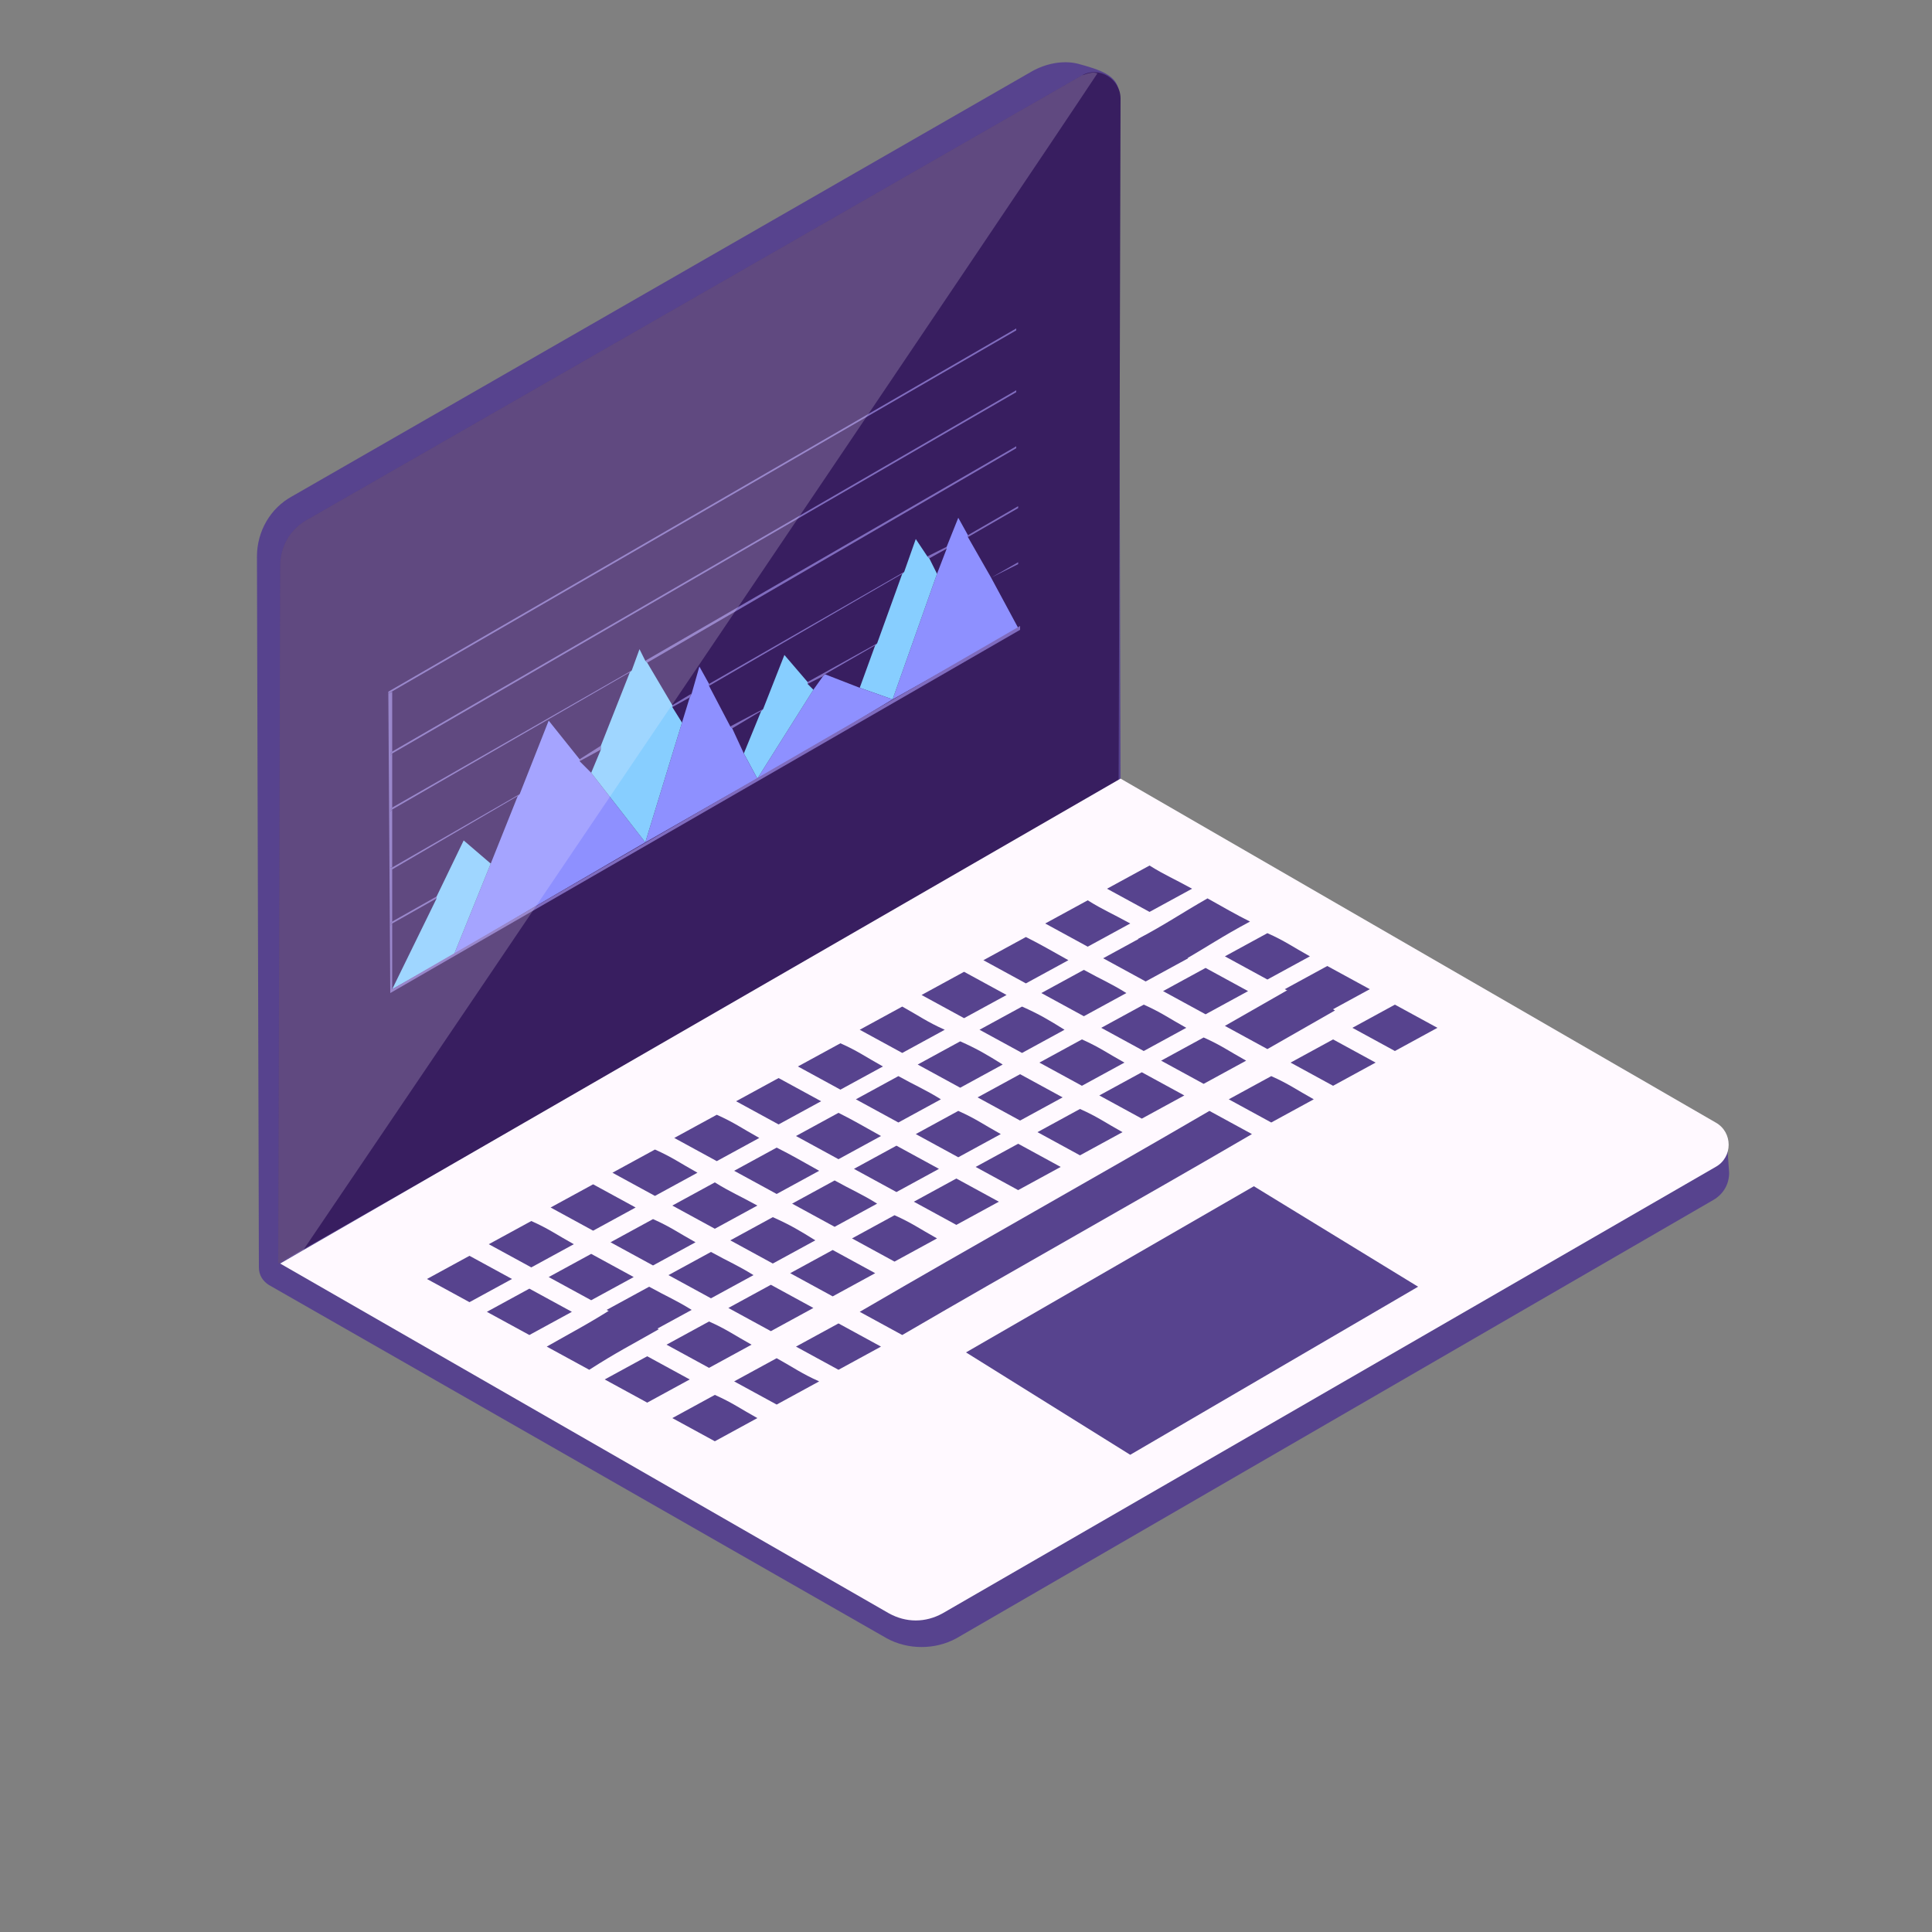 <?xml version="1.0" encoding="utf-8"?>
<!-- Generator: Adobe Illustrator 19.0.0, SVG Export Plug-In . SVG Version: 6.00 Build 0)  -->
<svg version="1.1" id="Layer_1" xmlns="http://www.w3.org/2000/svg" xmlns:xlink="http://www.w3.org/1999/xlink" x="0px" y="0px"
	 viewBox="0 0 100 100" style="enable-background:new 0 0 100 100;" xml:space="preserve">
<rect x="0" y="0" width="100" height="100" fill="#808080" stroke="none"/>
<style type="text/css">
	.st0{fill:#57438E;}
	.st1{fill:#381E60;}
	.st2{fill:#FFF9FF;}
	.st3{fill:#806CBE;}
	.st4{enable-background:new    ;}
	.st5{fill:#8E90FF;}
	.st6{fill:#87CEFF;}
	.st7{opacity:0.2;fill:#FFF9FF;}
</style>
<g id="XMLID_86_">
	<g id="XMLID_87_">
		<g id="XMLID_138_">
			<path id="XMLID_84_" class="st0" d="M15.1,25.7L53.4,3.7c0.7-0.4,1.6-0.6,2.4-0.4c1.1,0.3,2.1,0.6,2.1,1.5l0.1,35.6l-3.4,2
				c1.1,0.5,34.7,16.9,34.8,16.9l0.1,1.4c0,0.6-0.3,1.1-0.8,1.4c-5.7,3.3-39.2,22.7-39.2,22.7c-1.1,0.6-2.5,0.6-3.6,0L13.9,66.5
				c-0.3-0.2-0.5-0.5-0.5-0.9l-0.1-36.8C13.3,27.5,14,26.3,15.1,25.7z"/>
			<g id="XMLID_199_">
				<path id="XMLID_83_" class="st1" d="M14.4,65.4l43.5-24.8L58,5.1c0-1-1.1-1.7-2-1.2l-40.1,23c-0.9,0.5-1.4,1.4-1.4,2.4
					L14.4,65.4z"/>
				<polygon id="XMLID_82_" class="st1" points="56.2,6 16.4,28.8 16.3,62.3 56.2,39.4 				"/>
			</g>
			<g id="XMLID_197_">
				<path id="XMLID_81_" class="st2" d="M14.5,65.4l43.5-25.1l30.8,17.8c0.9,0.5,0.9,1.8,0,2.3l-40,23.1c-0.9,0.5-1.9,0.5-2.8,0
					L14.5,65.4z"/>
			</g>
			<g id="XMLID_140_">
				<g id="XMLID_141_">
					<path id="XMLID_80_" class="st0" d="M26.5,66.2c-0.9,0.5-1.3,0.7-2.2,1.2c-0.9-0.5-1.3-0.7-2.2-1.2c0.9-0.5,1.3-0.7,2.2-1.2
						C25.2,65.5,25.6,65.7,26.5,66.2z"/>
					<path id="XMLID_79_" class="st0" d="M29.7,64.4c-0.9,0.5-1.3,0.7-2.2,1.2c-0.9-0.5-1.3-0.7-2.2-1.2c0.9-0.5,1.3-0.7,2.2-1.2
						C28.4,63.6,28.8,63.9,29.7,64.4z"/>
					<path id="XMLID_78_" class="st0" d="M32.9,62.5c-0.9,0.5-1.3,0.7-2.2,1.2c-0.9-0.5-1.3-0.7-2.2-1.2c0.9-0.5,1.3-0.7,2.2-1.2
						C31.6,61.8,32,62,32.9,62.5z"/>
					<path id="XMLID_77_" class="st0" d="M36.1,60.7c-0.9,0.5-1.3,0.7-2.2,1.2c-0.9-0.5-1.3-0.7-2.2-1.2c0.9-0.5,1.3-0.7,2.2-1.2
						C34.8,59.9,35.2,60.2,36.1,60.7z"/>
					<path id="XMLID_76_" class="st0" d="M39.3,58.9c-0.9,0.5-1.3,0.7-2.2,1.2c-0.9-0.5-1.3-0.7-2.2-1.2c0.9-0.5,1.3-0.7,2.2-1.2
						C38,58.1,38.4,58.4,39.3,58.9z"/>
					<path id="XMLID_75_" class="st0" d="M42.5,57c-0.9,0.5-1.3,0.7-2.2,1.2c-0.9-0.5-1.3-0.7-2.2-1.2c0.9-0.5,1.3-0.7,2.2-1.2
						C41.2,56.3,41.6,56.5,42.5,57z"/>
					<path id="XMLID_74_" class="st0" d="M45.7,55.2c-0.9,0.5-1.3,0.7-2.2,1.2c-0.9-0.5-1.3-0.7-2.2-1.2c0.9-0.5,1.3-0.7,2.2-1.2
						C44.4,54.4,44.8,54.7,45.7,55.2z"/>
					<path id="XMLID_73_" class="st0" d="M48.9,53.3c-0.9,0.5-1.3,0.7-2.2,1.2c-0.9-0.5-1.3-0.7-2.2-1.2c0.9-0.5,1.3-0.7,2.2-1.2
						C47.6,52.6,48,52.9,48.9,53.3z"/>
					<path id="XMLID_72_" class="st0" d="M52.1,51.5c-0.9,0.5-1.3,0.7-2.2,1.2c-0.9-0.5-1.3-0.7-2.2-1.2c0.9-0.5,1.3-0.7,2.2-1.2
						C50.8,50.8,51.2,51,52.1,51.5z"/>
					<path id="XMLID_71_" class="st0" d="M55.3,49.7c-0.9,0.5-1.3,0.7-2.2,1.2c-0.9-0.5-1.3-0.7-2.2-1.2c0.9-0.5,1.3-0.7,2.2-1.2
						C53.9,48.9,54.4,49.2,55.3,49.7z"/>
					<path id="XMLID_70_" class="st0" d="M58.5,47.8c-0.9,0.5-1.3,0.7-2.2,1.2c-0.9-0.5-1.3-0.7-2.2-1.2c0.9-0.5,1.3-0.7,2.2-1.2
						C57.1,47.1,57.6,47.3,58.5,47.8z"/>
					<path id="XMLID_69_" class="st0" d="M61.7,46c-0.9,0.5-1.3,0.7-2.2,1.2c-0.9-0.5-1.3-0.7-2.2-1.2c0.9-0.5,1.3-0.7,2.2-1.2
						C60.3,45.3,60.8,45.5,61.7,46z"/>
					<path id="XMLID_68_" class="st0" d="M29.6,67.9c-0.9,0.5-1.3,0.7-2.2,1.2c-0.9-0.5-1.3-0.7-2.2-1.2c0.9-0.5,1.3-0.7,2.2-1.2
						C28.3,67.2,28.7,67.4,29.6,67.9z"/>
					<path id="XMLID_67_" class="st0" d="M32.8,66.1c-0.9,0.5-1.3,0.7-2.2,1.2c-0.9-0.5-1.3-0.7-2.2-1.2c0.9-0.5,1.3-0.7,2.2-1.2
						C31.5,65.4,31.9,65.6,32.8,66.1z"/>
					<path id="XMLID_66_" class="st0" d="M36,64.3c-0.9,0.5-1.3,0.7-2.2,1.2c-0.9-0.5-1.3-0.7-2.2-1.2c0.9-0.5,1.3-0.7,2.2-1.2
						C34.7,63.5,35.1,63.8,36,64.3z"/>
					<path id="XMLID_65_" class="st0" d="M39.2,62.4c-0.9,0.5-1.3,0.7-2.2,1.2c-0.9-0.5-1.3-0.7-2.2-1.2c0.9-0.5,1.3-0.7,2.2-1.2
						C37.8,61.7,38.3,61.9,39.2,62.4z"/>
					<path id="XMLID_64_" class="st0" d="M42.4,60.6c-0.9,0.5-1.3,0.7-2.2,1.2c-0.9-0.5-1.3-0.7-2.2-1.2c0.9-0.5,1.3-0.7,2.2-1.2
						C41,59.8,41.5,60.1,42.4,60.6z"/>
					<path id="XMLID_63_" class="st0" d="M45.6,58.8c-0.9,0.5-1.3,0.7-2.2,1.2c-0.9-0.5-1.3-0.7-2.2-1.2c0.9-0.5,1.3-0.7,2.2-1.2
						C44.2,58,44.7,58.3,45.6,58.8z"/>
					<path id="XMLID_62_" class="st0" d="M48.7,56.9c-0.9,0.5-1.3,0.7-2.2,1.2c-0.9-0.5-1.3-0.7-2.2-1.2c0.9-0.5,1.3-0.7,2.2-1.2
						C47.4,56.2,47.9,56.4,48.7,56.9z"/>
					<path id="XMLID_61_" class="st0" d="M51.9,55.1c-0.9,0.5-1.3,0.7-2.2,1.2c-0.9-0.5-1.3-0.7-2.2-1.2c0.9-0.5,1.3-0.7,2.2-1.2
						C50.6,54.3,51.1,54.6,51.9,55.1z"/>
					<path id="XMLID_60_" class="st0" d="M55.1,53.3c-0.9,0.5-1.3,0.7-2.2,1.2c-0.9-0.5-1.3-0.7-2.2-1.2c0.9-0.5,1.3-0.7,2.2-1.2
						C53.8,52.5,54.3,52.8,55.1,53.3z"/>
					<path id="XMLID_59_" class="st0" d="M58.3,51.4c-0.9,0.5-1.3,0.7-2.2,1.2c-0.9-0.5-1.3-0.7-2.2-1.2c0.9-0.5,1.3-0.7,2.2-1.2
						C57,50.7,57.5,50.9,58.3,51.4z"/>
					<path id="XMLID_58_" class="st0" d="M61.5,49.6c-0.9,0.5-1.3,0.7-2.2,1.2c-0.9-0.5-1.3-0.7-2.2-1.2c0.9-0.5,1.3-0.7,2.2-1.2
						C60.2,48.8,60.7,49.1,61.5,49.6z"/>
					<path id="XMLID_57_" class="st0" d="M64.7,47.7c-1.5,0.8-2.2,1.3-3.6,2.1c-0.9-0.5-1.3-0.7-2.2-1.2c1.5-0.8,2.2-1.3,3.6-2.1
						C63.4,47,63.9,47.3,64.7,47.7z"/>
					<path id="XMLID_56_" class="st0" d="M34.1,68.8c-1.4,0.8-2.2,1.2-3.6,2.1c-0.9-0.5-1.3-0.7-2.2-1.2c1.4-0.8,2.2-1.2,3.6-2.1
						C32.8,68.1,33.2,68.4,34.1,68.8z"/>
					<path id="XMLID_55_" class="st0" d="M35.8,67.8c-0.9,0.5-1.3,0.7-2.2,1.2c-0.9-0.5-1.3-0.7-2.2-1.2c0.9-0.5,1.3-0.7,2.2-1.2
						C34.5,67.1,35,67.3,35.8,67.8z"/>
					<path id="XMLID_54_" class="st0" d="M39,66c-0.9,0.5-1.3,0.7-2.2,1.2c-0.9-0.5-1.3-0.7-2.2-1.2c0.9-0.5,1.3-0.7,2.2-1.2
						C37.7,65.3,38.2,65.5,39,66z"/>
					<path id="XMLID_53_" class="st0" d="M42.2,64.2c-0.9,0.5-1.3,0.7-2.2,1.2c-0.9-0.5-1.3-0.7-2.2-1.2c0.9-0.5,1.3-0.7,2.2-1.2
						C40.9,63.4,41.4,63.7,42.2,64.2z"/>
					<path id="XMLID_52_" class="st0" d="M45.4,62.3c-0.9,0.5-1.3,0.7-2.2,1.2c-0.9-0.5-1.3-0.7-2.2-1.2c0.9-0.5,1.3-0.7,2.2-1.2
						C44.1,61.6,44.6,61.8,45.4,62.3z"/>
					<path id="XMLID_51_" class="st0" d="M48.6,60.5c-0.9,0.5-1.3,0.7-2.2,1.2c-0.9-0.5-1.3-0.7-2.2-1.2c0.9-0.5,1.3-0.7,2.2-1.2
						C47.3,59.8,47.7,60,48.6,60.5z"/>
					<path id="XMLID_50_" class="st0" d="M51.8,58.7c-0.9,0.5-1.3,0.7-2.2,1.2c-0.9-0.5-1.3-0.7-2.2-1.2c0.9-0.5,1.3-0.7,2.2-1.2
						C50.5,57.9,50.9,58.2,51.8,58.7z"/>
					<path id="XMLID_49_" class="st0" d="M55,56.8c-0.9,0.5-1.3,0.7-2.2,1.2c-0.9-0.5-1.3-0.7-2.2-1.2c0.9-0.5,1.3-0.7,2.2-1.2
						C53.7,56.1,54.1,56.3,55,56.8z"/>
					<path id="XMLID_48_" class="st0" d="M58.2,55c-0.9,0.5-1.3,0.7-2.2,1.2c-0.9-0.5-1.3-0.7-2.2-1.2c0.9-0.5,1.3-0.7,2.2-1.2
						C56.9,54.2,57.3,54.5,58.2,55z"/>
					<path id="XMLID_47_" class="st0" d="M61.4,53.2c-0.9,0.5-1.3,0.7-2.2,1.2c-0.9-0.5-1.3-0.7-2.2-1.2c0.9-0.5,1.3-0.7,2.2-1.2
						C60.1,52.4,60.5,52.7,61.4,53.2z"/>
					<path id="XMLID_46_" class="st0" d="M64.6,51.3c-0.9,0.5-1.3,0.7-2.2,1.2c-0.9-0.5-1.3-0.7-2.2-1.2c0.9-0.5,1.3-0.7,2.2-1.2
						C63.3,50.6,63.7,50.8,64.6,51.3z"/>
					<path id="XMLID_45_" class="st0" d="M67.8,49.5c-0.9,0.5-1.3,0.7-2.2,1.2c-0.9-0.5-1.3-0.7-2.2-1.2c0.9-0.5,1.3-0.7,2.2-1.2
						C66.5,48.7,66.9,49,67.8,49.5z"/>
					<path id="XMLID_44_" class="st0" d="M35.7,71.4c-0.9,0.5-1.3,0.7-2.2,1.2c-0.9-0.5-1.3-0.7-2.2-1.2c0.9-0.5,1.3-0.7,2.2-1.2
						C34.4,70.7,34.8,70.9,35.7,71.4z"/>
					<path id="XMLID_43_" class="st0" d="M38.9,69.6c-0.9,0.5-1.3,0.7-2.2,1.2c-0.9-0.5-1.3-0.7-2.2-1.2c0.9-0.5,1.3-0.7,2.2-1.2
						C37.6,68.8,38,69.1,38.9,69.6z"/>
					<path id="XMLID_42_" class="st0" d="M42.1,67.7c-0.9,0.5-1.3,0.7-2.2,1.2c-0.9-0.5-1.3-0.7-2.2-1.2c0.9-0.5,1.3-0.7,2.2-1.2
						C40.8,67,41.2,67.2,42.1,67.7z"/>
					<path id="XMLID_41_" class="st0" d="M45.3,65.9c-0.9,0.5-1.3,0.7-2.2,1.2c-0.9-0.5-1.3-0.7-2.2-1.2c0.9-0.5,1.3-0.7,2.2-1.2
						C44,65.2,44.4,65.4,45.3,65.9z"/>
					<path id="XMLID_40_" class="st0" d="M48.5,64.1c-0.9,0.5-1.3,0.7-2.2,1.2c-0.9-0.5-1.3-0.7-2.2-1.2c0.9-0.5,1.3-0.7,2.2-1.2
						C47.2,63.3,47.6,63.6,48.5,64.1z"/>
					<path id="XMLID_39_" class="st0" d="M51.7,62.2c-0.9,0.5-1.3,0.7-2.2,1.2c-0.9-0.5-1.3-0.7-2.2-1.2c0.9-0.5,1.3-0.7,2.2-1.2
						C50.4,61.5,50.8,61.7,51.7,62.2z"/>
					<path id="XMLID_38_" class="st0" d="M54.9,60.4c-0.9,0.5-1.3,0.7-2.2,1.2c-0.9-0.5-1.3-0.7-2.2-1.2c0.9-0.5,1.3-0.7,2.2-1.2
						C53.6,59.7,54,59.9,54.9,60.4z"/>
					<path id="XMLID_37_" class="st0" d="M58.1,58.6c-0.9,0.5-1.3,0.7-2.2,1.2c-0.9-0.5-1.3-0.7-2.2-1.2c0.9-0.5,1.3-0.7,2.2-1.2
						C56.8,57.8,57.2,58.1,58.1,58.6z"/>
					<path id="XMLID_36_" class="st0" d="M61.3,56.7c-0.9,0.5-1.3,0.7-2.2,1.2c-0.9-0.5-1.3-0.7-2.2-1.2c0.9-0.5,1.3-0.7,2.2-1.2
						C60,56,60.4,56.2,61.3,56.7z"/>
					<path id="XMLID_35_" class="st0" d="M64.5,54.9c-0.9,0.5-1.3,0.7-2.2,1.2c-0.9-0.5-1.3-0.7-2.2-1.2c0.9-0.5,1.3-0.7,2.2-1.2
						C63.2,54.1,63.6,54.4,64.5,54.9z"/>
					<path id="XMLID_34_" class="st0" d="M69.1,52.3c-1.4,0.8-2.1,1.2-3.5,2c-0.9-0.5-1.3-0.7-2.2-1.2c1.4-0.8,2.1-1.2,3.5-2
						C67.7,51.5,68.2,51.8,69.1,52.3z"/>
					<path id="XMLID_33_" class="st0" d="M70.9,51.2c-0.9,0.5-1.3,0.7-2.2,1.2c-0.9-0.5-1.3-0.7-2.2-1.2c0.9-0.5,1.3-0.7,2.2-1.2
						C69.6,50.5,70,50.7,70.9,51.2z"/>
					<path id="XMLID_32_" class="st0" d="M39.2,73.4c-0.9,0.5-1.3,0.7-2.2,1.2c-0.9-0.5-1.3-0.7-2.2-1.2c0.9-0.5,1.3-0.7,2.2-1.2
						C37.9,72.6,38.3,72.9,39.2,73.4z"/>
					<path id="XMLID_31_" class="st0" d="M42.4,71.5c-0.9,0.5-1.3,0.7-2.2,1.2c-0.9-0.5-1.3-0.7-2.2-1.2c0.9-0.5,1.3-0.7,2.2-1.2
						C41.1,70.8,41.5,71.1,42.4,71.5z"/>
					<path id="XMLID_30_" class="st0" d="M45.6,69.7c-0.9,0.5-1.3,0.7-2.2,1.2c-0.9-0.5-1.3-0.7-2.2-1.2c0.9-0.5,1.3-0.7,2.2-1.2
						C44.3,69,44.7,69.2,45.6,69.7z"/>
					<path id="XMLID_29_" class="st0" d="M64.8,58.7c-6,3.5-12.1,6.9-18.1,10.4c-0.9-0.5-1.3-0.7-2.2-1.2c6-3.5,12.1-6.9,18.1-10.4
						C63.5,58,63.9,58.2,64.8,58.7z"/>
					<path id="XMLID_28_" class="st0" d="M68,56.9c-0.9,0.5-1.3,0.7-2.2,1.2c-0.9-0.5-1.3-0.7-2.2-1.2c0.9-0.5,1.3-0.7,2.2-1.2
						C66.7,56.1,67.1,56.4,68,56.9z"/>
					<path id="XMLID_27_" class="st0" d="M71.2,55c-0.9,0.5-1.3,0.7-2.2,1.2c-0.9-0.5-1.3-0.7-2.2-1.2c0.9-0.5,1.3-0.7,2.2-1.2
						C69.9,54.3,70.3,54.5,71.2,55z"/>
					<path id="XMLID_26_" class="st0" d="M74.4,53.2c-0.9,0.5-1.3,0.7-2.2,1.2c-0.9-0.5-1.3-0.7-2.2-1.2c0.9-0.5,1.3-0.7,2.2-1.2
						C73.1,52.5,73.5,52.7,74.4,53.2z"/>
				</g>
			</g>
			<polygon id="XMLID_25_" class="st0" points="50,70 64.9,61.4 73.4,66.6 58.5,75.3 			"/>
		</g>
		<g id="XMLID_89_">
			<g id="XMLID_136_">
				<polygon id="XMLID_24_" class="st3" points="50.1,27.7 52.7,26.2 52.7,26.3 50.1,27.8 				"/>
			</g>
			<g id="XMLID_134_">
				<polygon id="XMLID_23_" class="st3" points="48.1,28.9 48,28.8 49,28.3 49,28.4 				"/>
			</g>
			<g id="XMLID_132_">
				<polygon id="XMLID_22_" class="st3" points="51.3,29.9 52.7,29.1 52.7,29.2 51.3,29.9 				"/>
			</g>
			<g id="XMLID_109_" class="st4">
				<g id="XMLID_130_">
					<polygon id="XMLID_21_" class="st5" points="51.3,29.9 52.7,32.5 51,33.5 46.2,36.2 48.5,29.7 49,28.4 49,28.3 49.6,26.8 
						50.1,27.7 50.1,27.8 51.3,29.9 					"/>
				</g>
				<g id="XMLID_128_">
					<polygon id="XMLID_20_" class="st6" points="48.1,28.9 48.5,29.7 46.2,36.2 44.5,35.6 45.3,33.4 45.4,33.3 46.7,29.7 
						46.8,29.6 47.4,27.9 48,28.8 					"/>
				</g>
				<g id="XMLID_126_">
					<polygon id="XMLID_19_" class="st5" points="42.7,34.9 44.5,35.6 46.2,36.2 43.7,37.7 39.2,40.3 42.1,35.7 42.6,35 42.7,34.9 
											"/>
				</g>
				<g id="XMLID_124_">
					<polygon id="XMLID_18_" class="st3" points="41.8,35.4 41.8,35.3 45.4,33.3 45.3,33.4 42.7,34.9 42.7,34.9 42.6,35 					"/>
				</g>
				<g id="XMLID_122_">
					<polygon id="XMLID_17_" class="st6" points="41.8,35.4 42.1,35.7 39.2,40.3 38.5,39 39.4,36.8 39.5,36.7 40.6,33.9 41.8,35.3 
											"/>
				</g>
				<g id="XMLID_120_">
					<polygon id="XMLID_16_" class="st3" points="37.9,37.7 37.8,37.6 39.5,36.7 39.4,36.8 					"/>
				</g>
				<g id="XMLID_118_">
					<polygon id="XMLID_15_" class="st3" points="36.7,35.5 36.7,35.4 46.8,29.6 46.7,29.7 					"/>
				</g>
				<g id="XMLID_116_">
					<polygon id="XMLID_14_" class="st5" points="37.9,37.7 38.5,39 39.2,40.3 37.6,41.2 33.4,43.6 35.3,37.4 35.7,36.1 35.8,35.9 
						36.2,34.5 36.7,35.4 36.7,35.5 37.8,37.6 					"/>
				</g>
				<g id="XMLID_114_">
					<polygon id="XMLID_13_" class="st3" points="34.8,36.6 34.8,36.5 35.8,35.9 35.7,36.1 					"/>
				</g>
				<g id="XMLID_112_">
					<polygon id="XMLID_12_" class="st3" points="33.4,34.2 52.6,23.1 52.6,23.2 33.5,34.3 					"/>
				</g>
				<g id="XMLID_110_">
					<polygon id="XMLID_11_" class="st3" points="52.6,20.2 52.6,20.3 20.3,39 20.2,39.1 20.2,39 20.3,38.9 					"/>
				</g>
			</g>
			<g id="XMLID_107_">
				<polygon id="XMLID_10_" class="st3" points="20.2,41.9 20.3,41.8 32.7,34.7 32.6,34.8 20.3,41.9 20.2,42 				"/>
			</g>
			<g id="XMLID_105_">
				<polygon id="XMLID_9_" class="st3" points="30,39.4 30,39.3 31.1,38.6 31.1,38.8 				"/>
			</g>
			<g id="XMLID_103_">
				<polygon id="XMLID_8_" class="st3" points="20.2,47.8 20.3,47.7 22.6,46.4 22.6,46.5 20.3,47.8 20.2,47.9 				"/>
			</g>
			<g id="XMLID_96_" class="st4">
				<g id="XMLID_101_">
					<polygon id="XMLID_7_" class="st5" points="30,39.4 30.6,40 33.4,43.6 27.9,46.8 23.5,49.4 25.4,44.7 26.8,41.2 26.9,41.1 
						28.4,37.3 30,39.3 					"/>
				</g>
				<g id="XMLID_99_">
					<polygon id="XMLID_6_" class="st6" points="24,43.5 25.4,44.7 23.5,49.4 20.3,51.2 22.6,46.5 22.6,46.4 					"/>
				</g>
				<g id="XMLID_97_">
					<polygon id="XMLID_5_" class="st3" points="20.2,44.9 20.3,44.9 26.9,41.1 26.8,41.2 20.3,45 20.2,45 					"/>
				</g>
			</g>
			<g id="XMLID_94_">
				<polygon id="XMLID_4_" class="st6" points="34.8,36.6 35.3,37.4 33.4,43.6 30.6,40 31.1,38.8 31.1,38.6 32.6,34.8 32.7,34.7 
					33.1,33.6 33.4,34.2 33.5,34.3 34.8,36.5 				"/>
			</g>
			<g id="XMLID_92_">
				<polygon id="XMLID_3_" class="st3" points="52.6,17 52.6,17.1 20.1,35.9 20.1,35.8 				"/>
			</g>
			<g id="XMLID_90_">
				<polygon id="XMLID_2_" class="st3" points="20.3,35.8 20.3,38.9 20.2,39 20.2,39.1 20.3,39 20.3,41.8 20.2,41.9 20.2,42 
					20.3,41.9 20.3,44.9 20.2,44.9 20.2,45 20.3,45 20.3,47.7 20.2,47.8 20.2,47.9 20.3,47.8 20.3,51.2 52.8,32.4 52.8,32.6 
					20.2,51.4 20.1,35.9 				"/>
			</g>
		</g>
		<path id="XMLID_1_" class="st7" d="M56,3.9l-40.1,23c-0.9,0.5-1.4,1.4-1.4,2.4l-0.1,36.1l1.3-0.7c7.8-11.5,37.2-55,41.1-60.9
			C56.6,3.7,56.3,3.8,56,3.9z"/>
	</g>
</g>
</svg>
